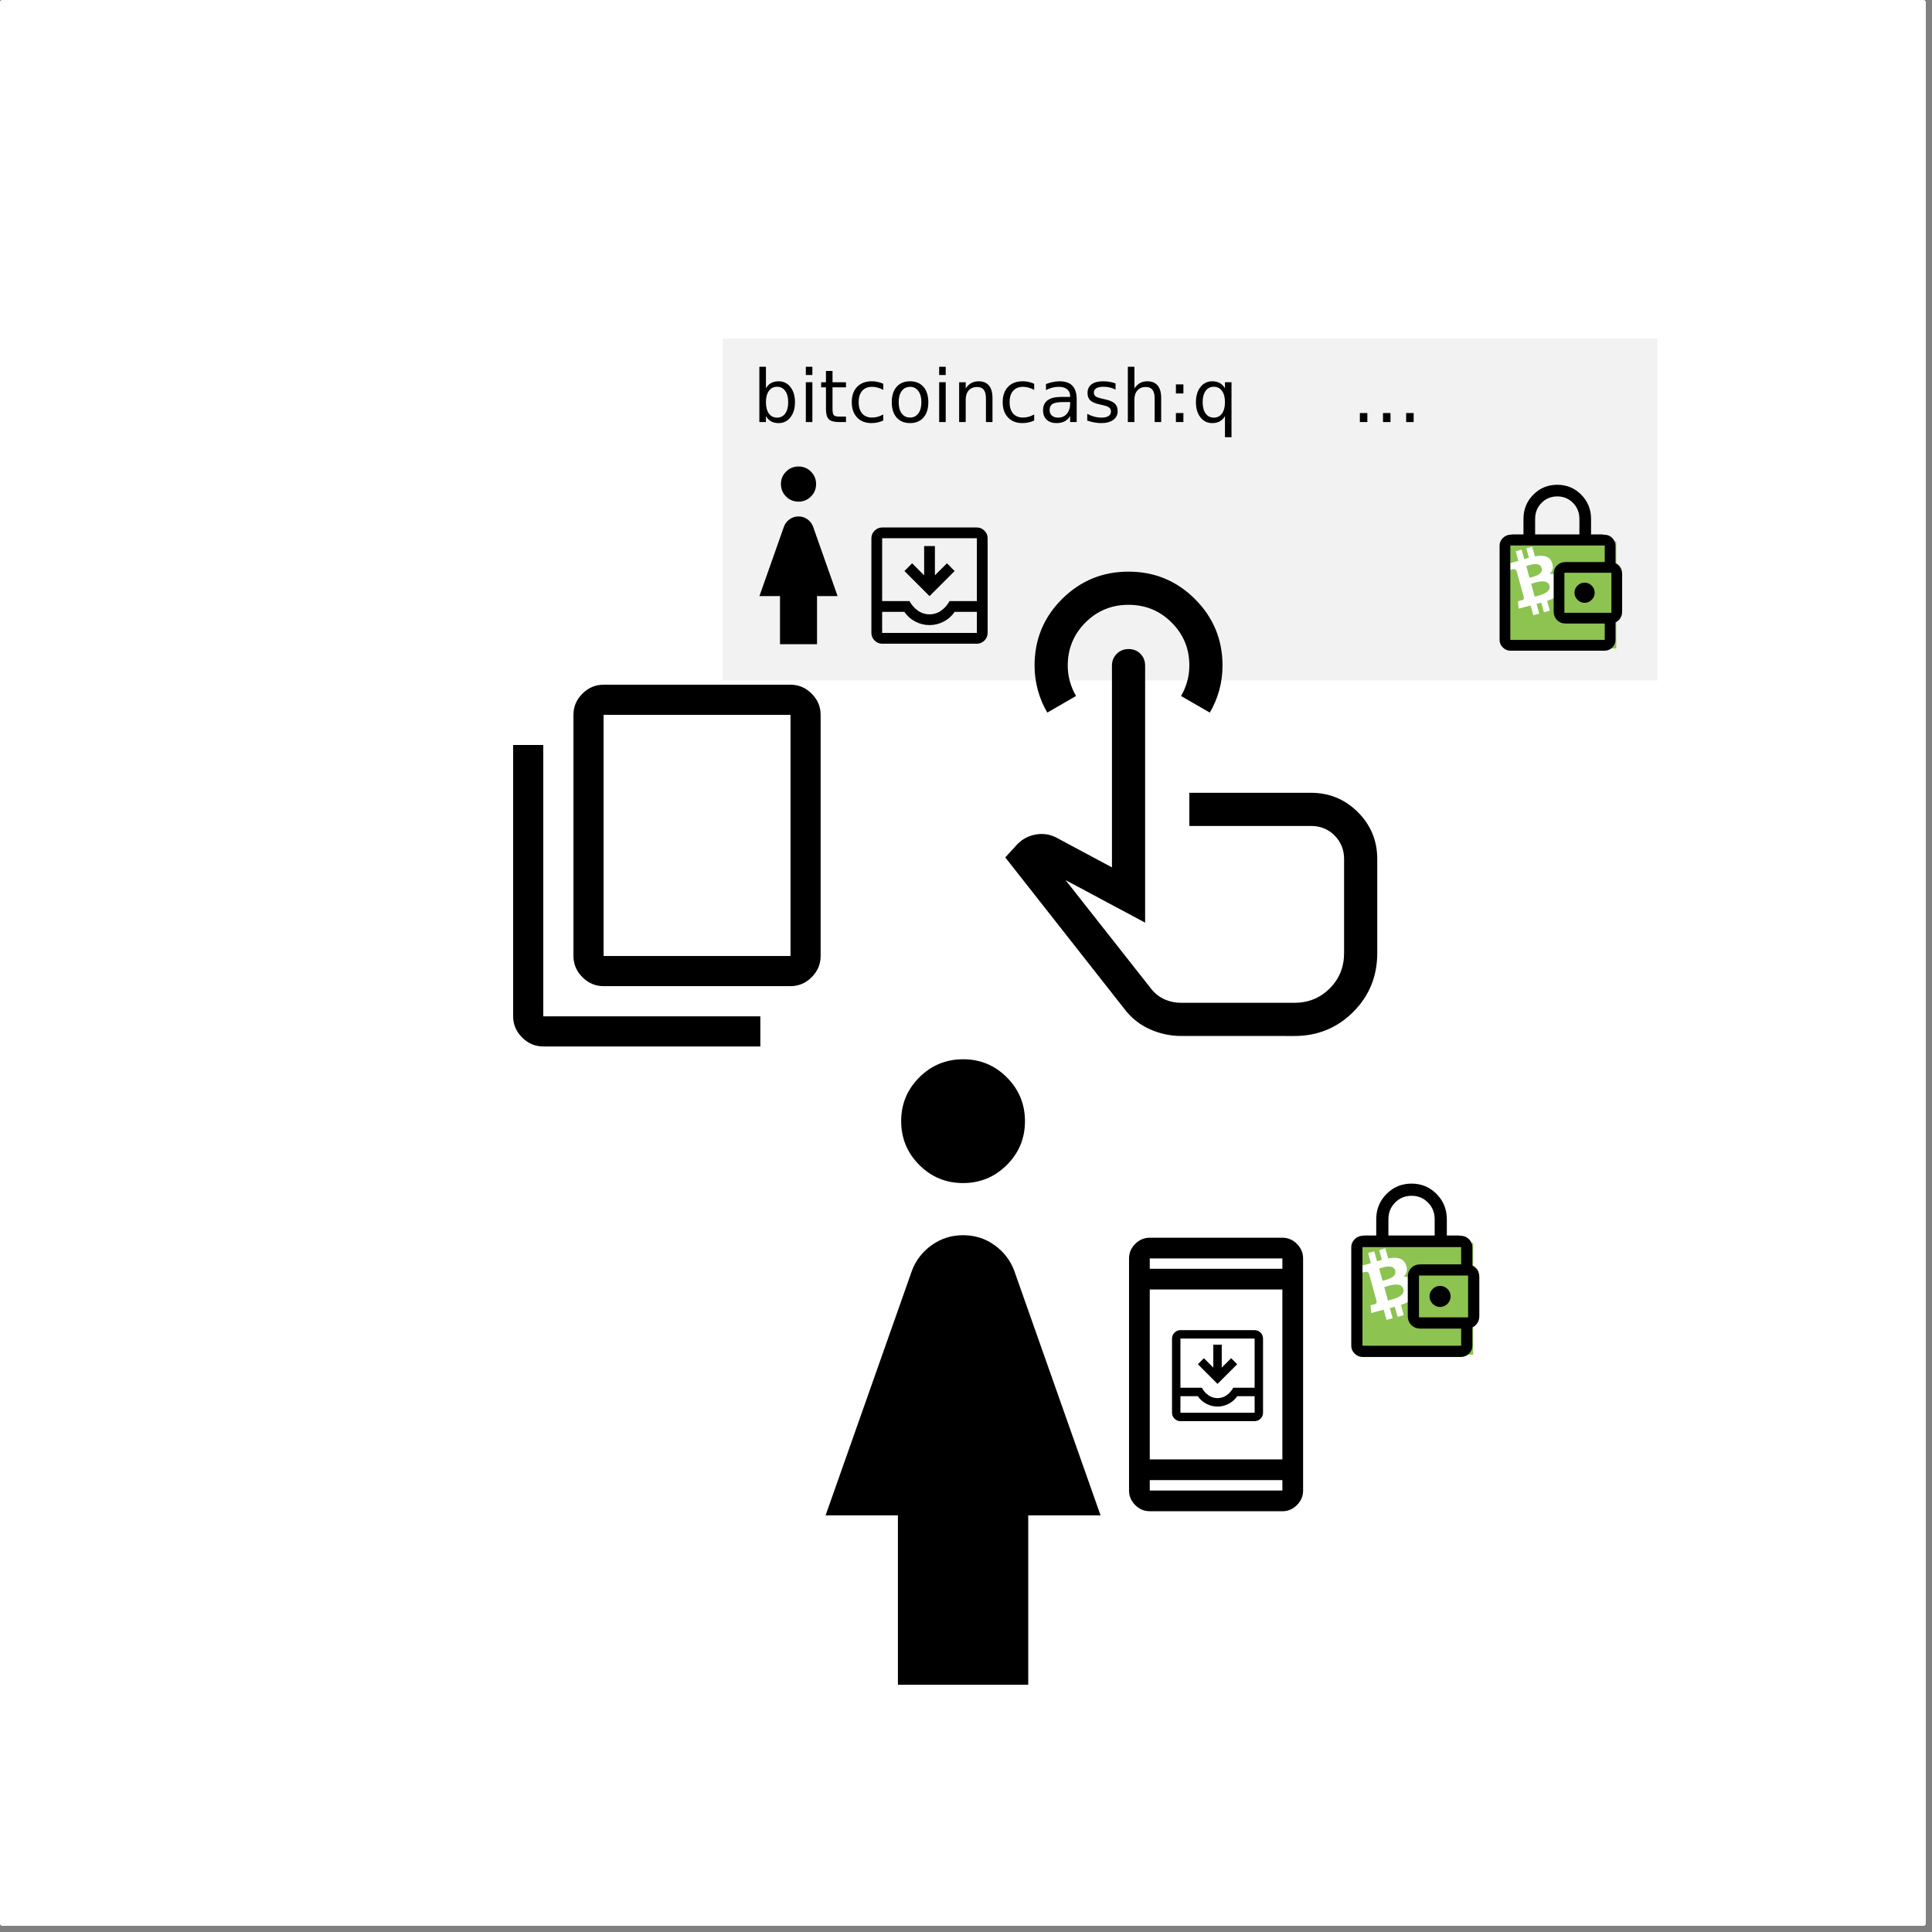 <?xml version="1.0" encoding="UTF-8" standalone="no"?>
<svg
   xmlns:dc="http://purl.org/dc/elements/1.1/"
   xmlns:cc="http://creativecommons.org/ns#"
   xmlns:rdf="http://www.w3.org/1999/02/22-rdf-syntax-ns#"
   xmlns:svg="http://www.w3.org/2000/svg"
   xmlns="http://www.w3.org/2000/svg"
   xmlns:sodipodi="http://sodipodi.sourceforge.net/DTD/sodipodi-0.dtd"
   xmlns:inkscape="http://www.inkscape.org/namespaces/inkscape"
   width="400"
   height="400"
   version="1.1"
   viewBox="0 0 105.83 105.83"
   id="svg8538"
   sodipodi:docname="08.svg"
   inkscape:version="1.0.2 (e86c870879, 2021-01-15)">
  <rect x="0" y="0" width="105.83" height="105.83" fill="#808080" stroke="none"/>
  <defs
     id="defs8542" />
  <sodipodi:namedview
     pagecolor="#ffffff"
     bordercolor="#666666"
     borderopacity="1"
     objecttolerance="10"
     gridtolerance="10"
     guidetolerance="10"
     inkscape:pageopacity="0"
     inkscape:pageshadow="2"
     inkscape:window-width="1786"
     inkscape:window-height="986"
     id="namedview8540"
     showgrid="false"
     inkscape:zoom="0.71168814"
     inkscape:cx="-325.66871"
     inkscape:cy="-93.847184"
     inkscape:window-x="0"
     inkscape:window-y="0"
     inkscape:window-maximized="0"
     inkscape:current-layer="svg8538"
     inkscape:document-rotation="0" />
  <rect
     style="display:inline;fill:#ffffff;fill-opacity:1;stroke:none;stroke-width:0.342;stroke-linejoin:round;stroke-miterlimit:4;stroke-dasharray:none;stroke-dashoffset:7.35;stroke-opacity:1"
     id="rect49606"
     width="105.488"
     height="105.488"
     x="0"
     y="0"
     ry="0.133" />
  <rect
     width="105.49"
     height="105.49"
     ry=".133"
     fill="#fff"
     id="rect8462"
     style="fill:#ffffff" />
  <rect
     style="fill:#f2f2f2;stroke:none;stroke-width:0.218;stroke-linejoin:round;stroke-dashoffset:7.35;stroke-opacity:0.722"
     id="rect900"
     width="51.198"
     height="18.734"
     x="39.588"
     y="18.537" />
  <path
     d="m52.751 64.805q-1.406 0-2.397-0.994-0.99-0.994-0.99-2.4t0.994-2.397q0.994-0.99 2.4-0.99t2.397 0.994q0.99 0.994 0.99 2.4 0 1.406-0.994 2.397-0.994 0.99-2.4 0.99zm-3.565 27.481v-9.279h-3.962l4.729-13.401q0.321-0.857 1.084-1.401 0.763-0.544 1.722-0.544 0.959 0 1.718 0.544 0.758 0.544 1.08 1.401l4.729 13.401h-3.962v9.279z"
     stroke-width=".054"
     id="path8478" />
  <path
     d="m 62.981,82.781 q -0.46,0 -0.797,-0.338 -0.338,-0.338 -0.338,-0.797 V 68.934 q 0,-0.46 0.338,-0.797 0.338,-0.338 0.797,-0.338 h 7.264 q 0.46,0 0.797,0.338 0.338,0.338 0.338,0.797 v 12.713 q 0,0.46 -0.338,0.797 -0.338,0.338 -0.797,0.338 z m 0,-1.703 v 0.568 h 7.264 v -0.568 z m 0,-1.135 h 7.264 v -9.308 h -7.264 z m 0,-10.443 h 7.264 v -0.568 h -7.264 z m 0,0 v -0.568 z m 0,11.578 v 0.568 z"
     stroke-width="0.801"
     id="path8480" />
  <path
     d="m 64.661,77.847 q -0.187,0 -0.324,-0.137 -0.137,-0.137 -0.137,-0.324 v -4.064 q 0,-0.187 0.137,-0.324 0.137,-0.137 0.324,-0.137 h 4.064 q 0.187,0 0.324,0.137 0.137,0.137 0.137,0.324 v 4.064 q 0,0.187 -0.137,0.324 -0.137,0.137 -0.324,0.137 z m 0,-0.462 h 4.064 v -0.905 h -0.951 q -0.189,0.272 -0.477,0.42 -0.287,0.148 -0.604,0.148 -0.316,0 -0.604,-0.148 -0.287,-0.148 -0.477,-0.42 h -0.951 z m 2.033,-0.799 q 0.276,0 0.5,-0.159 0.224,-0.159 0.358,-0.409 h 1.173 v -2.697 h -4.064 v 2.697 h 1.173 q 0.134,0.249 0.359,0.409 0.225,0.159 0.501,0.159 z m -0.001,-0.78 -1.076,-1.076 0.328,-0.332 0.517,0.517 v -1.256 h 0.462 v 1.256 l 0.517,-0.517 0.328,0.332 z m -2.032,1.579 h 4.064 z"
     stroke-width="0.007"
     id="path8530" />
  <path
     d="m 33.063,54.019 q -0.669,0 -1.16,-0.491 -0.491,-0.491 -0.491,-1.16 v -13.211 q 0,-0.669 0.491,-1.16 0.491,-0.491 1.16,-0.491 h 10.238 q 0.669,0 1.16,0.491 0.491,0.491 0.491,1.16 v 13.211 q 0,0.669 -0.491,1.16 -0.491,0.491 -1.16,0.491 z m 0,-1.651 H 43.302 V 39.157 H 33.063 Z m -3.303,4.954 q -0.669,0 -1.16,-0.491 -0.491,-0.491 -0.491,-1.16 V 40.808 h 1.651 v 14.863 h 11.89 v 1.651 z m 3.303,-4.954 v -13.211 z"
     stroke-width="0.025"
     id="path8536" />
  <g
     id="g9985-3"
     transform="matrix(0.396,0,0,0.396,26.785,60.853)">
    <g
       id="g9973-6">
      <path
         d="m 124.414,17.231 h 6.4 v -2.24 c 0,-0.921 -0.309,-1.692 -0.926,-2.316 -0.618,-0.623 -1.375,-0.935 -2.273,-0.935 -0.898,0 -1.656,0.312 -2.273,0.935 -0.618,0.623 -0.926,1.395 -0.926,2.316 z m 4.581,14.045 h -7.781 c -0.443,0 -0.835,-0.17 -1.175,-0.509 -0.34,-0.34 -0.509,-0.731 -0.509,-1.175 V 18.915 c 0,-0.443 0.17,-0.835 0.509,-1.175 0.34,-0.34 0.731,-0.509 1.175,-0.509 h 1.516 v -2.24 c 0,-1.375 0.473,-2.542 1.419,-3.499 0.946,-0.957 2.101,-1.436 3.465,-1.436 1.364,0 2.519,0.479 3.465,1.436 0.946,0.957 1.419,2.123 1.419,3.499 v 2.24 h 1.516 c 0.443,0 0.835,0.17 1.175,0.509 0.34,0.34 0.509,0.731 0.509,1.175 v 1.903 c -0.247,-0.067 -0.504,-0.115 -0.77,-0.143 -0.267,-0.028 -0.571,-0.042 -0.914,-0.042 v -1.718 h -12.799 v 10.677 h 6.854 c 0.124,0.326 0.253,0.613 0.387,0.863 0.135,0.25 0.314,0.523 0.539,0.821 z m -7.781,-12.361 v 10.677 z"
         stroke-width="0.025"
         id="path26-1" />
    </g>
    <g
       transform="matrix(1.603,0,0,1.603,-11.128,-76.267)"
       id="g14-3-2">
      <g
         transform="matrix(0.01,0,0,0.01,80.698,59.929)"
         id="g58-6-7-9">
        <rect
           style="fill:#8dc351;fill-opacity:1;stroke-width:65.595;stroke-linejoin:round;stroke-dashoffset:7.35"
           id="rect3960-5-3"
           width="1000.355"
           height="963.94"
           x="116.863"
           y="-95.88" />
        <g
           transform="matrix(0.042,0,0,0.042,75.616,54.993)"
           fill="#8dc351"
           id="g52-2-9-1">
          <path
             d="m 7525,15989 c -349,-23 -745,-74 -1074,-139 -1411,-279 -2741,-944 -3806,-1903 -103,-94 -479,-466 -575,-572 -245,-266 -540,-648 -754,-974 -84,-128 -216,-339 -216,-346 0,-2 -17,-32 -38,-66 -48,-80 -130,-233 -220,-414 C 359,10611 82,9566 10,8445 -3,8240 -3,7750 10,7545 113,5935 655,4458 1610,3185 c 239,-319 428,-535 744,-850 286,-286 436,-420 706,-632 C 4666,442 6732,-162 8765,35 c 1734,169 3354,891 4645,2071 632,577 1156,1241 1589,2014 64,113 231,450 301,605 345,767 574,1625 659,2470 32,311 41,496 41,810 0,808 -118,1588 -356,2359 -526,1697 -1613,3186 -3064,4197 -1216,848 -2616,1332 -4135,1429 -181,11 -740,11 -920,-1 z"
             id="path50-9-2-9" />
        </g>
        <g
           transform="matrix(0.061,0,0,0.061,-103.828,-229.35)"
           fill="#ffffff"
           id="g56-1-2-4">
          <path
             d="m 7751,13046 c -6,-17 -62,-222 -127,-456 -195,-713 -262,-951 -266,-956 -3,-2 -398,103 -879,234 -481,131 -875,238 -877,237 -3,-3 -112,-1041 -112,-1071 0,-17 8,-23 33,-28 75,-14 558,-147 627,-172 101,-38 181,-113 204,-193 28,-95 21,-155 -43,-390 -33,-119 -139,-504 -236,-856 -97,-352 -239,-867 -315,-1145 -76,-278 -193,-703 -260,-945 -67,-242 -142,-514 -166,-605 -25,-91 -57,-185 -72,-210 -44,-77 -110,-138 -190,-177 -67,-34 -84,-38 -171,-41 -134,-6 -233,16 -734,162 -81,23 -120,30 -122,22 -7,-20 -247,-901 -249,-910 0,-4 87,-33 194,-62 107,-30 499,-138 870,-241 371,-102 678,-189 682,-192 4,-3 -81,-323 -188,-711 -107,-388 -192,-710 -190,-715 2,-6 28,-17 57,-24 30,-8 222,-61 428,-117 206,-57 376,-103 377,-101 1,1 88,315 193,697 106,382 194,696 196,698 2,2 137,-35 302,-83 164,-48 318,-92 343,-100 35,-10 44,-17 42,-31 -2,-11 -87,-320 -188,-689 -101,-368 -184,-674 -184,-680 0,-9 858,-250 865,-243 2,2 91,322 198,711 107,389 196,710 199,712 2,3 42,-2 89,-10 416,-74 899,-94 1184,-51 672,104 1078,440 1283,1061 196,592 97,1085 -302,1499 l -73,76 h 118 c 828,0 1344,393 1564,1190 130,470 135,910 15,1273 -41,126 -137,313 -218,427 -145,205 -419,444 -699,612 -277,166 -754,378 -1083,483 -30,10 -58,20 -62,24 -4,3 71,290 166,636 96,347 185,671 198,721 l 25,91 -426,117 c -234,64 -431,116 -436,116 -6,0 -98,-318 -204,-707 -107,-390 -195,-709 -196,-710 -1,-2 -143,35 -316,81 -173,46 -329,87 -346,91 -18,3 -33,12 -33,18 0,11 16,68 259,952 71,259 128,471 126,473 -1,1 -196,56 -433,121 l -431,118 z m 442,-2762 c 928,-243 1429,-470 1733,-785 93,-98 132,-151 179,-252 54,-113 70,-186 69,-317 0,-211 -79,-419 -214,-563 -317,-339 -883,-384 -1824,-143 -226,58 -696,197 -696,207 0,4 117,433 260,953 143,520 260,948 260,951 0,10 22,5 233,-51 z M 7391,7495 c 657,-172 1015,-321 1295,-540 97,-76 161,-145 225,-243 60,-91 87,-161 107,-277 19,-113 7,-234 -39,-369 -102,-305 -310,-473 -660,-532 -82,-13 -140,-16 -298,-11 -227,6 -400,32 -681,103 -171,42 -609,170 -618,179 -4,4 126,484 431,1588 24,87 46,147 53,147 6,0 90,-20 185,-45 z"
             fill="#ffffff"
             id="path54-2-8-7" />
        </g>
      </g>
      <path
         d="m 89.015,64.495 q 0.368,0 0.639,-0.271 0.271,-0.271 0.271,-0.643 0,-0.373 -0.271,-0.639 -0.271,-0.266 -0.639,-0.266 -0.368,0 -0.639,0.266 -0.271,0.266 -0.271,0.639 0,0.372 0.271,0.643 0.271,0.271 0.639,0.271 z m -6.696,2.835 v 0.513 -8.514 z m 0,1.48 q -0.382,0 -0.675,-0.288 -0.293,-0.288 -0.293,-0.68 v -8.514 q 0,-0.382 0.293,-0.675 0.293,-0.293 0.675,-0.293 h 8.514 q 0.392,0 0.68,0.293 0.288,0.293 0.288,0.675 v 1.78 h -0.968 v -1.78 h -8.514 v 8.514 h 8.514 v -1.771 h 0.968 v 1.771 q 0,0.392 -0.288,0.68 -0.288,0.288 -0.68,0.288 z m 5.012,-2.448 q -0.489,0 -0.796,-0.307 -0.307,-0.307 -0.307,-0.786 v -3.357 q 0,-0.489 0.307,-0.791 0.307,-0.302 0.796,-0.302 h 3.967 q 0.489,0 0.796,0.302 0.307,0.302 0.307,0.791 v 3.357 q 0,0.479 -0.307,0.786 -0.307,0.307 -0.796,0.307 z m 4.102,-0.968 v -3.609 h -4.238 v 3.609 z"
         stroke-width="0.015"
         id="path12-9-8" />
    </g>
  </g>
  <path
     d="m 43.739,27.479 q -0.4,0 -0.681,-0.282 -0.281,-0.282 -0.281,-0.682 0,-0.4 0.282,-0.681 0.282,-0.281 0.682,-0.281 0.4,0 0.681,0.282 0.281,0.282 0.281,0.682 0,0.4 -0.282,0.681 -0.282,0.281 -0.682,0.281 z m -1.013,7.809 V 32.651 h -1.126 l 1.344,-3.808 q 0.091,-0.243 0.308,-0.398 0.217,-0.155 0.489,-0.155 0.273,0 0.488,0.155 0.216,0.155 0.307,0.398 l 1.344,3.808 h -1.126 v 2.637 z"
     stroke-width="0.015"
     id="path8466-2" />
  <path
     d="m 48.322,35.261 q -0.239,0 -0.414,-0.175 -0.175,-0.175 -0.175,-0.414 v -5.189 q 0,-0.239 0.175,-0.414 0.175,-0.175 0.414,-0.175 h 5.189 q 0.239,0 0.414,0.175 0.175,0.175 0.175,0.414 v 5.189 q 0,0.239 -0.175,0.414 -0.175,0.175 -0.414,0.175 z m 0,-0.59 h 5.189 v -1.156 h -1.215 q -0.242,0.348 -0.609,0.537 -0.367,0.189 -0.771,0.189 -0.404,0 -0.771,-0.189 -0.367,-0.189 -0.609,-0.537 h -1.215 z m 2.596,-1.02 q 0.352,0 0.638,-0.203 0.286,-0.203 0.457,-0.522 h 1.498 v -3.444 h -5.189 v 3.444 h 1.498 q 0.171,0.318 0.458,0.522 0.287,0.203 0.64,0.203 z m -0.001,-0.997 -1.374,-1.374 0.419,-0.425 0.66,0.66 v -1.604 h 0.59 v 1.604 l 0.66,-0.66 0.419,0.425 z m -2.595,2.017 h 5.189 z"
     stroke-width="0.009"
     id="path8534-0" />
  <g
     id="g9985-6"
     transform="matrix(0.379,0,0,0.379,36.937,22.743)"
     inkscape:transform-center-x="-5.8172964"
     inkscape:transform-center-y="1.0487533">
    <g
       id="g9973-8">
      <path
         d="m 124.414,17.231 h 6.4 v -2.24 c 0,-0.921 -0.309,-1.692 -0.926,-2.316 -0.618,-0.623 -1.375,-0.935 -2.273,-0.935 -0.898,0 -1.656,0.312 -2.273,0.935 -0.618,0.623 -0.926,1.395 -0.926,2.316 z m 4.581,14.045 h -7.781 c -0.443,0 -0.835,-0.17 -1.175,-0.509 -0.34,-0.34 -0.509,-0.731 -0.509,-1.175 V 18.915 c 0,-0.443 0.17,-0.835 0.509,-1.175 0.34,-0.34 0.731,-0.509 1.175,-0.509 h 1.516 v -2.24 c 0,-1.375 0.473,-2.542 1.419,-3.499 0.946,-0.957 2.101,-1.436 3.465,-1.436 1.364,0 2.519,0.479 3.465,1.436 0.946,0.957 1.419,2.123 1.419,3.499 v 2.24 h 1.516 c 0.443,0 0.835,0.17 1.175,0.509 0.34,0.34 0.509,0.731 0.509,1.175 v 1.903 c -0.247,-0.067 -0.504,-0.115 -0.77,-0.143 -0.267,-0.028 -0.571,-0.042 -0.914,-0.042 v -1.718 h -12.799 v 10.677 h 6.854 c 0.124,0.326 0.253,0.613 0.387,0.863 0.135,0.25 0.314,0.523 0.539,0.821 z m -7.781,-12.361 v 10.677 z"
         stroke-width="0.025"
         id="path26-9" />
    </g>
    <g
       transform="matrix(1.603,0,0,1.603,-11.128,-76.267)"
       id="g14-3-9">
      <g
         transform="matrix(0.01,0,0,0.01,80.698,59.929)"
         id="g58-6-7-2">
        <rect
           style="fill:#8dc351;fill-opacity:1;stroke-width:65.595;stroke-linejoin:round;stroke-dashoffset:7.35"
           id="rect3960-5-6"
           width="1000.355"
           height="963.94"
           x="116.863"
           y="-95.88" />
        <g
           transform="matrix(0.042,0,0,0.042,75.616,54.993)"
           fill="#8dc351"
           id="g52-2-9-6">
          <path
             d="m 7525,15989 c -349,-23 -745,-74 -1074,-139 -1411,-279 -2741,-944 -3806,-1903 -103,-94 -479,-466 -575,-572 -245,-266 -540,-648 -754,-974 -84,-128 -216,-339 -216,-346 0,-2 -17,-32 -38,-66 -48,-80 -130,-233 -220,-414 C 359,10611 82,9566 10,8445 -3,8240 -3,7750 10,7545 113,5935 655,4458 1610,3185 c 239,-319 428,-535 744,-850 286,-286 436,-420 706,-632 C 4666,442 6732,-162 8765,35 c 1734,169 3354,891 4645,2071 632,577 1156,1241 1589,2014 64,113 231,450 301,605 345,767 574,1625 659,2470 32,311 41,496 41,810 0,808 -118,1588 -356,2359 -526,1697 -1613,3186 -3064,4197 -1216,848 -2616,1332 -4135,1429 -181,11 -740,11 -920,-1 z"
             id="path50-9-2-4" />
        </g>
        <g
           transform="matrix(0.061,0,0,0.061,-103.828,-229.35)"
           fill="#ffffff"
           id="g56-1-2-9">
          <path
             d="m 7751,13046 c -6,-17 -62,-222 -127,-456 -195,-713 -262,-951 -266,-956 -3,-2 -398,103 -879,234 -481,131 -875,238 -877,237 -3,-3 -112,-1041 -112,-1071 0,-17 8,-23 33,-28 75,-14 558,-147 627,-172 101,-38 181,-113 204,-193 28,-95 21,-155 -43,-390 -33,-119 -139,-504 -236,-856 -97,-352 -239,-867 -315,-1145 -76,-278 -193,-703 -260,-945 -67,-242 -142,-514 -166,-605 -25,-91 -57,-185 -72,-210 -44,-77 -110,-138 -190,-177 -67,-34 -84,-38 -171,-41 -134,-6 -233,16 -734,162 -81,23 -120,30 -122,22 -7,-20 -247,-901 -249,-910 0,-4 87,-33 194,-62 107,-30 499,-138 870,-241 371,-102 678,-189 682,-192 4,-3 -81,-323 -188,-711 -107,-388 -192,-710 -190,-715 2,-6 28,-17 57,-24 30,-8 222,-61 428,-117 206,-57 376,-103 377,-101 1,1 88,315 193,697 106,382 194,696 196,698 2,2 137,-35 302,-83 164,-48 318,-92 343,-100 35,-10 44,-17 42,-31 -2,-11 -87,-320 -188,-689 -101,-368 -184,-674 -184,-680 0,-9 858,-250 865,-243 2,2 91,322 198,711 107,389 196,710 199,712 2,3 42,-2 89,-10 416,-74 899,-94 1184,-51 672,104 1078,440 1283,1061 196,592 97,1085 -302,1499 l -73,76 h 118 c 828,0 1344,393 1564,1190 130,470 135,910 15,1273 -41,126 -137,313 -218,427 -145,205 -419,444 -699,612 -277,166 -754,378 -1083,483 -30,10 -58,20 -62,24 -4,3 71,290 166,636 96,347 185,671 198,721 l 25,91 -426,117 c -234,64 -431,116 -436,116 -6,0 -98,-318 -204,-707 -107,-390 -195,-709 -196,-710 -1,-2 -143,35 -316,81 -173,46 -329,87 -346,91 -18,3 -33,12 -33,18 0,11 16,68 259,952 71,259 128,471 126,473 -1,1 -196,56 -433,121 l -431,118 z m 442,-2762 c 928,-243 1429,-470 1733,-785 93,-98 132,-151 179,-252 54,-113 70,-186 69,-317 0,-211 -79,-419 -214,-563 -317,-339 -883,-384 -1824,-143 -226,58 -696,197 -696,207 0,4 117,433 260,953 143,520 260,948 260,951 0,10 22,5 233,-51 z M 7391,7495 c 657,-172 1015,-321 1295,-540 97,-76 161,-145 225,-243 60,-91 87,-161 107,-277 19,-113 7,-234 -39,-369 -102,-305 -310,-473 -660,-532 -82,-13 -140,-16 -298,-11 -227,6 -400,32 -681,103 -171,42 -609,170 -618,179 -4,4 126,484 431,1588 24,87 46,147 53,147 6,0 90,-20 185,-45 z"
             fill="#ffffff"
             id="path54-2-8-5" />
        </g>
      </g>
      <path
         d="m 89.015,64.495 q 0.368,0 0.639,-0.271 0.271,-0.271 0.271,-0.643 0,-0.373 -0.271,-0.639 -0.271,-0.266 -0.639,-0.266 -0.368,0 -0.639,0.266 -0.271,0.266 -0.271,0.639 0,0.372 0.271,0.643 0.271,0.271 0.639,0.271 z m -6.696,2.835 v 0.513 -8.514 z m 0,1.48 q -0.382,0 -0.675,-0.288 -0.293,-0.288 -0.293,-0.68 v -8.514 q 0,-0.382 0.293,-0.675 0.293,-0.293 0.675,-0.293 h 8.514 q 0.392,0 0.68,0.293 0.288,0.293 0.288,0.675 v 1.78 h -0.968 v -1.78 h -8.514 v 8.514 h 8.514 v -1.771 h 0.968 v 1.771 q 0,0.392 -0.288,0.68 -0.288,0.288 -0.68,0.288 z m 5.012,-2.448 q -0.489,0 -0.796,-0.307 -0.307,-0.307 -0.307,-0.786 v -3.357 q 0,-0.489 0.307,-0.791 0.307,-0.302 0.796,-0.302 h 3.967 q 0.489,0 0.796,0.302 0.307,0.302 0.307,0.791 v 3.357 q 0,0.479 -0.307,0.786 -0.307,0.307 -0.796,0.307 z m 4.102,-0.968 v -3.609 h -4.238 v 3.609 z"
         stroke-width="0.015"
         id="path12-9-0" />
    </g>
  </g>
  <g
     stroke-width="0.265"
     aria-label="bitcoincash:qqa ... 5rqe"
     id="g52"
     transform="matrix(0.471,0,0,0.471,39.769,-8.662)">
    <path
       d="m 7.232,65.166 q 0,-0.839 -0.347,-1.315 -0.343,-0.48 -0.947,-0.48 -0.604,0 -0.951,0.48 -0.343,0.475 -0.343,1.315 0,0.839 0.343,1.319 0.347,0.475 0.951,0.475 0.604,0 0.947,-0.475 Q 7.232,66.005 7.232,65.166 Z m -2.588,-1.616 q 0.24,-0.413 0.604,-0.612 0.368,-0.203 0.876,-0.203 0.843,0 1.368,0.67 0.529,0.67 0.529,1.761 0,1.091 -0.529,1.761 -0.525,0.67 -1.368,0.67 -0.508,0 -0.876,-0.198 -0.364,-0.203 -0.604,-0.616 v 0.695 H 3.879 v -6.433 H 4.644 Z"
       id="path8" />
    <path
       d="m 9.283,62.846 h 0.761 v 4.63 H 9.283 Z m 0,-1.802 h 0.761 v 0.963 H 9.283 Z"
       id="path10" />
    <path
       d="m 12.387,61.532 v 1.315 h 1.567 v 0.591 H 12.387 v 2.514 q 0,0.566 0.153,0.728 0.157,0.161 0.633,0.161 h 0.781 v 0.637 h -0.781 q -0.881,0 -1.215,-0.327 -0.335,-0.331 -0.335,-1.199 v -2.514 h -0.558 v -0.591 h 0.558 v -1.315 z"
       id="path12" />
    <path
       d="m 18.287,63.024 v 0.711 q -0.322,-0.178 -0.649,-0.265 -0.322,-0.091 -0.653,-0.091 -0.74,0 -1.149,0.471 -0.409,0.467 -0.409,1.315 0,0.847 0.409,1.319 0.409,0.467 1.149,0.467 0.331,0 0.653,-0.087 0.327,-0.091 0.649,-0.269 v 0.703 q -0.318,0.149 -0.661,0.223 -0.339,0.074 -0.723,0.074 -1.046,0 -1.662,-0.657 -0.616,-0.657 -0.616,-1.774 0,-1.133 0.62,-1.782 0.624,-0.649 1.707,-0.649 0.351,0 0.686,0.074 0.335,0.07 0.649,0.215 z"
       id="path14" />
    <path
       d="m 21.404,63.38 q -0.612,0 -0.967,0.48 -0.356,0.475 -0.356,1.306 0,0.831 0.351,1.31 0.356,0.475 0.972,0.475 0.608,0 0.963,-0.48 0.356,-0.48 0.356,-1.306 0,-0.823 -0.356,-1.302 -0.356,-0.484 -0.963,-0.484 z m 0,-0.645 q 0.992,0 1.559,0.645 0.566,0.645 0.566,1.786 0,1.137 -0.566,1.786 -0.566,0.645 -1.559,0.645 -0.996,0 -1.563,-0.645 -0.562,-0.649 -0.562,-1.786 0,-1.141 0.562,-1.786 0.566,-0.645 1.563,-0.645 z"
       id="path16" />
    <path
       d="m 24.79,62.846 h 0.761 v 4.63 H 24.79 Z m 0,-1.802 h 0.761 v 0.963 H 24.79 Z"
       id="path18" />
    <path
       d="m 30.991,64.682 v 2.795 h -0.761 v -2.77 q 0,-0.657 -0.256,-0.984 -0.256,-0.327 -0.769,-0.327 -0.616,0 -0.972,0.393 -0.356,0.393 -0.356,1.071 v 2.617 H 27.113 v -4.63 h 0.765 v 0.719 q 0.273,-0.418 0.641,-0.624 0.372,-0.207 0.856,-0.207 0.798,0 1.207,0.496 0.409,0.492 0.409,1.451 z"
       id="path20" />
    <path
       d="m 35.84,63.024 v 0.711 q -0.322,-0.178 -0.649,-0.265 -0.322,-0.091 -0.653,-0.091 -0.74,0 -1.149,0.471 -0.409,0.467 -0.409,1.315 0,0.847 0.409,1.319 0.409,0.467 1.149,0.467 0.331,0 0.653,-0.087 0.327,-0.091 0.649,-0.269 v 0.703 q -0.318,0.149 -0.661,0.223 -0.339,0.074 -0.723,0.074 -1.046,0 -1.662,-0.657 -0.616,-0.657 -0.616,-1.774 0,-1.133 0.62,-1.782 0.624,-0.649 1.707,-0.649 0.351,0 0.686,0.074 0.335,0.07 0.649,0.215 z"
       id="path22" />
    <path
       d="m 39.267,65.149 q -0.922,0 -1.277,0.211 -0.355,0.211 -0.356,0.719 0,0.405 0.265,0.645 0.269,0.236 0.728,0.236 0.633,0 1.013,-0.446 0.384,-0.451 0.384,-1.195 v -0.17 z m 1.517,-0.314 v 2.642 h -0.761 v -0.703 q -0.26,0.422 -0.649,0.624 -0.389,0.198 -0.951,0.198 -0.711,0 -1.133,-0.397 -0.418,-0.401 -0.418,-1.071 0,-0.781 0.521,-1.178 0.525,-0.397 1.563,-0.397 h 1.067 v -0.074 q 0,-0.525 -0.347,-0.81 -0.343,-0.289 -0.967,-0.289 -0.397,0 -0.773,0.095 -0.376,0.095 -0.723,0.285 v -0.703 q 0.418,-0.161 0.81,-0.24 0.393,-0.083 0.765,-0.083 1.005,0 1.501,0.521 0.496,0.521 0.496,1.579 z"
       id="path24" />
    <path
       d="m 45.303,62.983 v 0.719 q -0.322,-0.165 -0.67,-0.248 -0.347,-0.083 -0.719,-0.083 -0.566,0 -0.852,0.174 -0.281,0.174 -0.281,0.521 0,0.265 0.203,0.418 0.203,0.149 0.814,0.285 l 0.26,0.058 q 0.81,0.174 1.149,0.492 0.343,0.314 0.343,0.881 0,0.645 -0.513,1.021 -0.508,0.376 -1.401,0.376 -0.372,0 -0.777,-0.074 -0.401,-0.07 -0.847,-0.215 v -0.785 q 0.422,0.219 0.831,0.331 0.409,0.107 0.81,0.107 0.537,0 0.827,-0.182 0.289,-0.186 0.289,-0.521 0,-0.31 -0.211,-0.475 -0.207,-0.165 -0.914,-0.318 l -0.265,-0.062 q -0.707,-0.149 -1.021,-0.455 -0.314,-0.31 -0.314,-0.847 0,-0.653 0.463,-1.009 0.463,-0.356 1.315,-0.356 0.422,0 0.794,0.062 0.372,0.062 0.686,0.186 z"
       id="path26-4" />
    <path
       d="m 50.611,64.682 v 2.795 h -0.761 v -2.77 q 0,-0.657 -0.256,-0.984 -0.256,-0.327 -0.769,-0.327 -0.616,0 -0.972,0.393 -0.356,0.393 -0.356,1.071 v 2.617 h -0.765 v -6.433 H 47.498 v 2.522 q 0.273,-0.418 0.641,-0.624 0.372,-0.207 0.856,-0.207 0.798,0 1.207,0.496 0.409,0.492 0.409,1.451 z"
       id="path28" />
    <path
       d="m 52.323,66.426 h 0.872 v 1.05 H 52.323 Z m 0,-3.328 h 0.872 v 1.05 H 52.323 Z"
       id="path30" />
    <path
       d="m 55.436,65.166 q 0,0.839 0.343,1.319 0.347,0.475 0.951,0.475 0.604,0 0.951,-0.475 0.347,-0.48 0.347,-1.319 0,-0.839 -0.347,-1.315 -0.347,-0.48 -0.951,-0.48 -0.604,0 -0.951,0.48 Q 55.436,64.327 55.436,65.166 Z m 2.592,1.616 q -0.24,0.413 -0.608,0.616 -0.364,0.198 -0.876,0.198 -0.839,0 -1.368,-0.67 -0.525,-0.67 -0.525,-1.761 0,-1.091 0.525,-1.761 0.529,-0.67 1.368,-0.67 0.513,0 0.876,0.203 0.368,0.198 0.608,0.612 v -0.703 h 0.761 v 6.391 H 58.028 Z"
       id="path32" />
    <path
       d="m 73.717,66.426 h 0.872 v 1.05 H 73.717 Z"
       id="path38" />
    <path
       d="m 76.408,66.426 h 0.872 v 1.05 H 76.408 Z"
       id="path40" />
    <path
       d="m 79.1,66.426 h 0.872 v 1.05 H 79.1 Z"
       id="path42" />
  </g>
  <path
     d="m 64.695,56.747 q -0.878,0 -1.696,-0.363 -0.817,-0.363 -1.362,-1.06 L 55.066,46.967 55.702,46.271 q 0.424,-0.454 1.045,-0.56 0.621,-0.106 1.166,0.197 l 2.997,1.605 V 36.461 q 0,-0.386 0.263,-0.647 0.263,-0.261 0.651,-0.261 0.388,0 0.646,0.261 0.257,0.261 0.257,0.647 v 14.079 l -4.36,-2.331 4.723,5.995 q 0.303,0.363 0.719,0.545 0.417,0.182 0.885,0.182 h 6.207 q 1.151,0 1.938,-0.787 0.787,-0.787 0.787,-1.938 v -5.147 q 0,-0.772 -0.522,-1.294 -0.522,-0.522 -1.294,-0.522 h -6.661 v -1.817 h 6.65 q 1.518,0 2.581,1.06 1.063,1.06 1.063,2.574 v 5.147 q 0,1.907 -1.317,3.225 -1.317,1.317 -3.225,1.317 z M 57.368,39.034 q -0.335,-0.568 -0.516,-1.226 -0.181,-0.658 -0.181,-1.355 0,-2.142 1.506,-3.641 1.506,-1.499 3.642,-1.499 2.136,0 3.642,1.506 1.506,1.506 1.506,3.643 0,0.695 -0.181,1.351 -0.181,0.656 -0.516,1.221 L 64.695,38.126 q 0.212,-0.363 0.333,-0.787 0.121,-0.424 0.121,-0.893 0,-1.378 -0.972,-2.347 -0.972,-0.969 -2.362,-0.969 -1.389,0 -2.358,0.971 -0.969,0.971 -0.969,2.359 0,0.454 0.121,0.878 0.121,0.424 0.333,0.787 z m 8.629,10.143 z"
     id="path4984"
     style="stroke-width:0.03" />
</svg>
